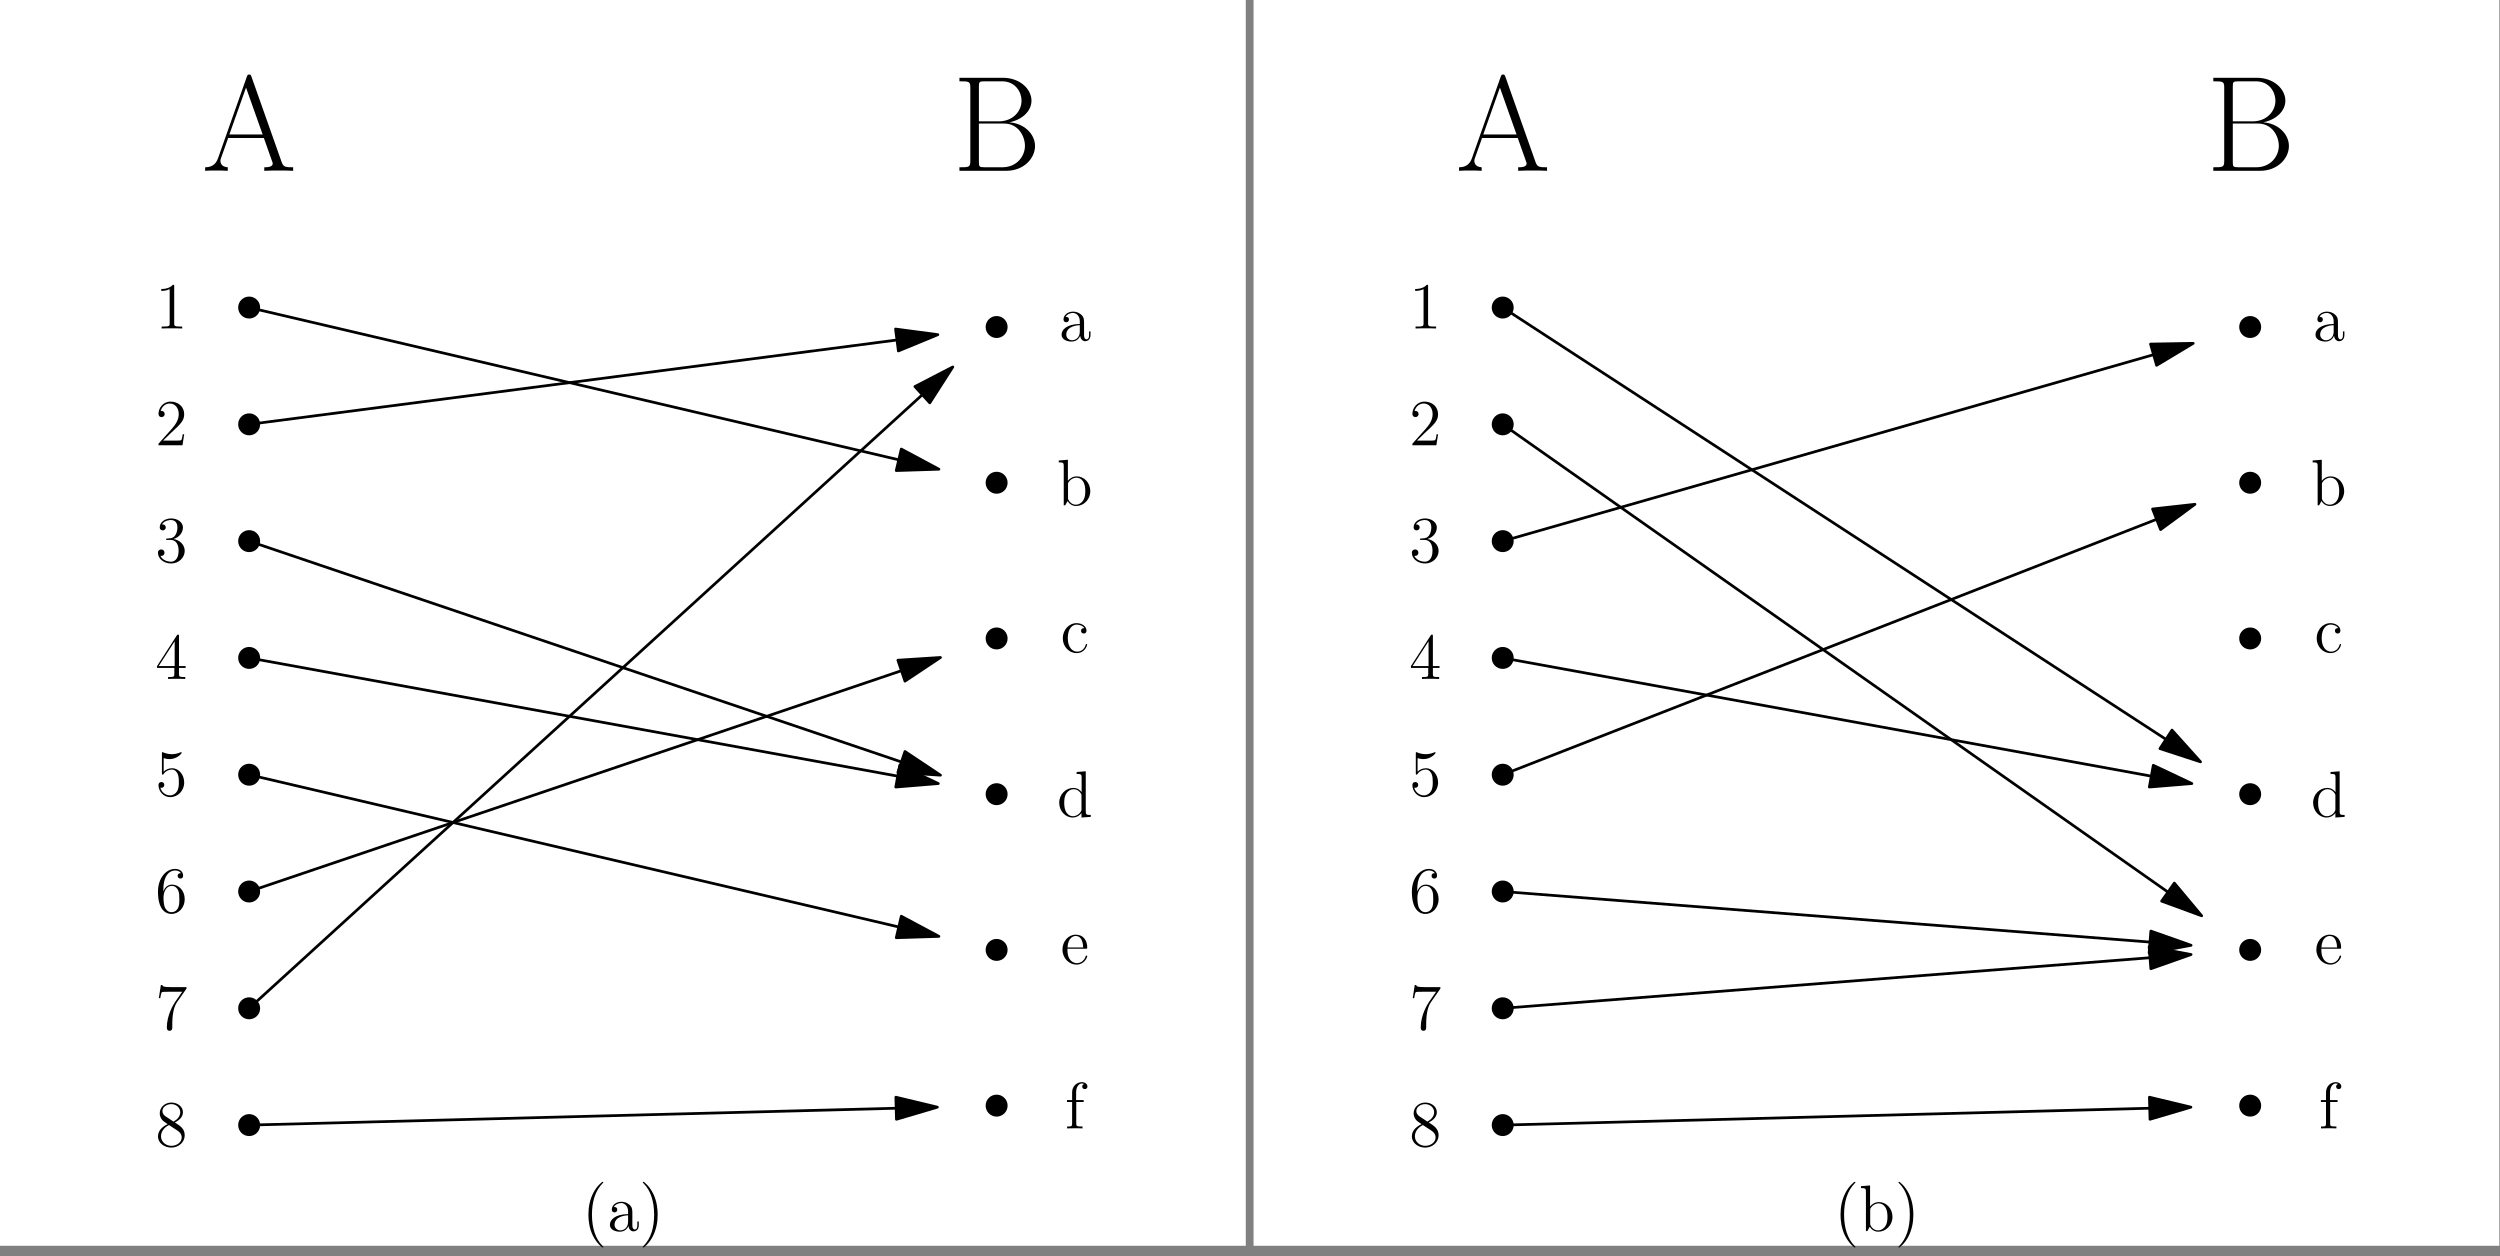 <?xml version='1.0' encoding='UTF-8'?>
<!-- This file was generated by dvisvgm 3.2.1 -->
<svg version='1.1' xmlns='http://www.w3.org/2000/svg' xmlns:xlink='http://www.w3.org/1999/xlink' width='454.961pt' height='228.58pt' viewBox='169.795 167.244 454.961 228.58'>
<rect x="169.795" y="167.244" width="454.961" height="228.58" fill="#808080" stroke="none"/>
<defs>
<path id='g1-40' d='M3.885 2.905C3.885 2.869 3.885 2.845 3.682 2.642C2.487 1.435 1.817-.538 1.817-2.977C1.817-5.296 2.379-7.293 3.766-8.703C3.885-8.811 3.885-8.835 3.885-8.871C3.885-8.942 3.826-8.966 3.778-8.966C3.622-8.966 2.642-8.106 2.056-6.934C1.447-5.727 1.172-4.447 1.172-2.977C1.172-1.913 1.339-.49 1.961 .789C2.666 2.224 3.646 3.001 3.778 3.001C3.826 3.001 3.885 2.977 3.885 2.905Z'/>
<path id='g1-41' d='M3.371-2.977C3.371-3.885 3.252-5.368 2.582-6.755C1.877-8.189 .897-8.966 .765-8.966C.717-8.966 .658-8.942 .658-8.871C.658-8.835 .658-8.811 .861-8.608C2.056-7.4 2.726-5.428 2.726-2.989C2.726-.669 2.164 1.327 .777 2.738C.658 2.845 .658 2.869 .658 2.905C.658 2.977 .717 3.001 .765 3.001C.921 3.001 1.901 2.14 2.487 .968C3.096-.251 3.371-1.542 3.371-2.977Z'/>
<path id='g1-49' d='M3.443-7.663C3.443-7.938 3.443-7.95 3.204-7.95C2.917-7.627 2.319-7.185 1.088-7.185V-6.838C1.363-6.838 1.961-6.838 2.618-7.149V-.921C2.618-.49 2.582-.347 1.53-.347H1.16V0C1.482-.024 2.642-.024 3.037-.024S4.579-.024 4.902 0V-.347H4.531C3.479-.347 3.443-.49 3.443-.921V-7.663Z'/>
<path id='g1-50' d='M5.26-2.008H4.997C4.961-1.805 4.866-1.148 4.746-.956C4.663-.849 3.981-.849 3.622-.849H1.411C1.733-1.124 2.463-1.889 2.774-2.176C4.591-3.85 5.26-4.471 5.26-5.655C5.26-7.03 4.172-7.95 2.786-7.95S.586-6.767 .586-5.738C.586-5.129 1.112-5.129 1.148-5.129C1.399-5.129 1.71-5.308 1.71-5.691C1.71-6.025 1.482-6.253 1.148-6.253C1.04-6.253 1.016-6.253 .98-6.241C1.207-7.054 1.853-7.603 2.63-7.603C3.646-7.603 4.268-6.755 4.268-5.655C4.268-4.639 3.682-3.754 3.001-2.989L.586-.287V0H4.949L5.26-2.008Z'/>
<path id='g1-51' d='M2.2-4.292C1.997-4.28 1.949-4.268 1.949-4.16C1.949-4.041 2.008-4.041 2.224-4.041H2.774C3.79-4.041 4.244-3.204 4.244-2.056C4.244-.49 3.431-.072 2.845-.072C2.271-.072 1.291-.347 .944-1.136C1.327-1.076 1.674-1.291 1.674-1.722C1.674-2.068 1.423-2.307 1.088-2.307C.801-2.307 .49-2.14 .49-1.686C.49-.622 1.554 .251 2.881 .251C4.304 .251 5.356-.837 5.356-2.044C5.356-3.144 4.471-4.005 3.324-4.208C4.364-4.507 5.033-5.38 5.033-6.312C5.033-7.257 4.053-7.95 2.893-7.95C1.698-7.95 .813-7.221 .813-6.348C.813-5.87 1.184-5.774 1.363-5.774C1.614-5.774 1.901-5.954 1.901-6.312C1.901-6.695 1.614-6.862 1.351-6.862C1.279-6.862 1.255-6.862 1.219-6.85C1.674-7.663 2.798-7.663 2.857-7.663C3.252-7.663 4.029-7.484 4.029-6.312C4.029-6.085 3.993-5.416 3.646-4.902C3.288-4.376 2.881-4.34 2.558-4.328L2.2-4.292Z'/>
<path id='g1-52' d='M4.316-7.783C4.316-8.01 4.316-8.07 4.148-8.07C4.053-8.07 4.017-8.07 3.921-7.926L.323-2.343V-1.997H3.467V-.909C3.467-.466 3.443-.347 2.57-.347H2.331V0C2.606-.024 3.551-.024 3.885-.024S5.177-.024 5.452 0V-.347H5.212C4.352-.347 4.316-.466 4.316-.909V-1.997H5.523V-2.343H4.316V-7.783ZM3.527-6.85V-2.343H.622L3.527-6.85Z'/>
<path id='g1-53' d='M1.53-6.85C2.044-6.683 2.463-6.671 2.594-6.671C3.945-6.671 4.806-7.663 4.806-7.831C4.806-7.878 4.782-7.938 4.71-7.938C4.686-7.938 4.663-7.938 4.555-7.89C3.885-7.603 3.312-7.568 3.001-7.568C2.212-7.568 1.65-7.807 1.423-7.902C1.339-7.938 1.315-7.938 1.303-7.938C1.207-7.938 1.207-7.867 1.207-7.675V-4.125C1.207-3.909 1.207-3.838 1.351-3.838C1.411-3.838 1.423-3.85 1.542-3.993C1.877-4.483 2.439-4.77 3.037-4.77C3.67-4.77 3.981-4.184 4.077-3.981C4.28-3.515 4.292-2.929 4.292-2.475S4.292-1.339 3.957-.801C3.694-.371 3.228-.072 2.702-.072C1.913-.072 1.136-.61 .921-1.482C.98-1.459 1.052-1.447 1.112-1.447C1.315-1.447 1.638-1.566 1.638-1.973C1.638-2.307 1.411-2.499 1.112-2.499C.897-2.499 .586-2.391 .586-1.925C.586-.909 1.399 .251 2.726 .251C4.077 .251 5.26-.885 5.26-2.403C5.26-3.826 4.304-5.009 3.049-5.009C2.367-5.009 1.841-4.71 1.53-4.376V-6.85Z'/>
<path id='g1-54' d='M1.47-4.16C1.47-7.185 2.941-7.663 3.587-7.663C4.017-7.663 4.447-7.532 4.674-7.173C4.531-7.173 4.077-7.173 4.077-6.683C4.077-6.42 4.256-6.193 4.567-6.193C4.866-6.193 5.069-6.372 5.069-6.719C5.069-7.34 4.615-7.95 3.575-7.95C2.068-7.95 .49-6.408 .49-3.778C.49-.49 1.925 .251 2.941 .251C4.244 .251 5.356-.885 5.356-2.439C5.356-4.029 4.244-5.093 3.049-5.093C1.985-5.093 1.59-4.172 1.47-3.838V-4.16ZM2.941-.072C2.188-.072 1.829-.741 1.722-.992C1.614-1.303 1.494-1.889 1.494-2.726C1.494-3.67 1.925-4.854 3.001-4.854C3.658-4.854 4.005-4.411 4.184-4.005C4.376-3.563 4.376-2.965 4.376-2.451C4.376-1.841 4.376-1.303 4.148-.849C3.85-.275 3.419-.072 2.941-.072Z'/>
<path id='g1-55' d='M5.679-7.424V-7.699H2.798C1.351-7.699 1.327-7.855 1.279-8.082H1.016L.646-5.691H.909C.944-5.906 1.052-6.647 1.207-6.779C1.303-6.85 2.2-6.85 2.367-6.85H4.902L3.634-5.033C3.312-4.567 2.104-2.606 2.104-.359C2.104-.227 2.104 .251 2.594 .251C3.096 .251 3.096-.215 3.096-.371V-.968C3.096-2.75 3.383-4.136 3.945-4.937L5.679-7.424Z'/>
<path id='g1-56' d='M3.563-4.316C4.16-4.639 5.033-5.189 5.033-6.193C5.033-7.233 4.029-7.95 2.929-7.95C1.745-7.95 .813-7.077 .813-5.99C.813-5.583 .933-5.177 1.267-4.77C1.399-4.615 1.411-4.603 2.248-4.017C1.088-3.479 .49-2.678 .49-1.805C.49-.538 1.698 .251 2.917 .251C4.244 .251 5.356-.729 5.356-1.985C5.356-3.204 4.495-3.742 3.563-4.316ZM1.937-5.392C1.781-5.499 1.303-5.81 1.303-6.396C1.303-7.173 2.116-7.663 2.917-7.663C3.778-7.663 4.543-7.042 4.543-6.181C4.543-5.452 4.017-4.866 3.324-4.483L1.937-5.392ZM2.499-3.85L3.945-2.905C4.256-2.702 4.806-2.331 4.806-1.602C4.806-.693 3.885-.072 2.929-.072C1.913-.072 1.04-.813 1.04-1.805C1.04-2.738 1.722-3.491 2.499-3.85Z'/>
<path id='g1-97' d='M4.615-3.192C4.615-3.838 4.615-4.316 4.089-4.782C3.67-5.165 3.132-5.332 2.606-5.332C1.626-5.332 .873-4.686 .873-3.909C.873-3.563 1.1-3.395 1.375-3.395C1.662-3.395 1.865-3.599 1.865-3.885C1.865-4.376 1.435-4.376 1.255-4.376C1.53-4.878 2.104-5.093 2.582-5.093C3.132-5.093 3.838-4.639 3.838-3.563V-3.084C1.435-3.049 .526-2.044 .526-1.124C.526-.179 1.626 .12 2.355 .12C3.144 .12 3.682-.359 3.909-.933C3.957-.371 4.328 .06 4.842 .06C5.093 .06 5.786-.108 5.786-1.064V-1.733H5.523V-1.064C5.523-.383 5.236-.287 5.069-.287C4.615-.287 4.615-.921 4.615-1.1V-3.192ZM3.838-1.686C3.838-.514 2.965-.12 2.451-.12C1.865-.12 1.375-.55 1.375-1.124C1.375-2.702 3.407-2.845 3.838-2.869V-1.686Z'/>
<path id='g1-98' d='M1.997-8.297L.335-8.165V-7.819C1.148-7.819 1.243-7.735 1.243-7.149V0H1.506C1.554-.096 1.889-.693 1.937-.777C2.212-.335 2.726 .12 3.491 .12C4.866 .12 6.073-1.04 6.073-2.582C6.073-4.101 4.949-5.272 3.622-5.272C2.965-5.272 2.403-4.973 1.997-4.471V-8.297ZM2.02-3.826C2.02-4.041 2.02-4.065 2.152-4.256C2.439-4.686 2.965-5.033 3.551-5.033C3.909-5.033 5.165-4.89 5.165-2.594C5.165-1.793 5.045-1.291 4.758-.861C4.519-.49 4.041-.12 3.443-.12C2.798-.12 2.379-.538 2.176-.861C2.02-1.112 2.02-1.16 2.02-1.363V-3.826Z'/>
<path id='g1-99' d='M4.328-4.423C4.184-4.423 3.742-4.423 3.742-3.933C3.742-3.646 3.945-3.443 4.232-3.443C4.507-3.443 4.734-3.61 4.734-3.957C4.734-4.758 3.897-5.332 2.929-5.332C1.53-5.332 .418-4.089 .418-2.582C.418-1.052 1.566 .12 2.917 .12C4.495 .12 4.854-1.315 4.854-1.423S4.77-1.53 4.734-1.53C4.627-1.53 4.615-1.494 4.579-1.351C4.316-.502 3.67-.143 3.025-.143C2.295-.143 1.327-.777 1.327-2.594C1.327-4.579 2.343-5.069 2.941-5.069C3.395-5.069 4.053-4.89 4.328-4.423Z'/>
<path id='g1-100' d='M3.587-8.165V-7.819C4.4-7.819 4.495-7.735 4.495-7.149V-4.507C4.244-4.854 3.73-5.272 3.001-5.272C1.614-5.272 .418-4.101 .418-2.57C.418-1.052 1.554 .12 2.869 .12C3.778 .12 4.304-.478 4.471-.705V.12L6.157 0V-.347C5.344-.347 5.248-.43 5.248-1.016V-8.297L3.587-8.165ZM4.471-1.399C4.471-1.184 4.471-1.148 4.304-.885C4.017-.466 3.527-.12 2.929-.12C2.618-.12 1.327-.239 1.327-2.558C1.327-3.419 1.47-3.897 1.733-4.292C1.973-4.663 2.451-5.033 3.049-5.033C3.79-5.033 4.208-4.495 4.328-4.304C4.471-4.101 4.471-4.077 4.471-3.862V-1.399Z'/>
<path id='g1-101' d='M4.579-2.774C4.842-2.774 4.866-2.774 4.866-3.001C4.866-4.208 4.22-5.332 2.774-5.332C1.411-5.332 .359-4.101 .359-2.618C.359-1.04 1.578 .12 2.905 .12C4.328 .12 4.866-1.172 4.866-1.423C4.866-1.494 4.806-1.542 4.734-1.542C4.639-1.542 4.615-1.482 4.591-1.423C4.28-.418 3.479-.143 2.977-.143S1.267-.478 1.267-2.546V-2.774H4.579ZM1.279-3.001C1.375-4.878 2.427-5.093 2.762-5.093C4.041-5.093 4.113-3.407 4.125-3.001H1.279Z'/>
<path id='g1-102' d='M2.056-4.806H3.407V-5.153H2.032V-6.551C2.032-7.627 2.582-8.177 3.072-8.177C3.168-8.177 3.347-8.153 3.491-8.082C3.443-8.07 3.144-7.962 3.144-7.615C3.144-7.34 3.335-7.149 3.61-7.149C3.897-7.149 4.089-7.34 4.089-7.627C4.089-8.07 3.658-8.416 3.084-8.416C2.248-8.416 1.303-7.771 1.303-6.551V-5.153H.371V-4.806H1.303V-.885C1.303-.347 1.172-.347 .395-.347V0C.729-.024 1.387-.024 1.745-.024C2.068-.024 2.917-.024 3.192 0V-.347H2.953C2.08-.347 2.056-.478 2.056-.909V-4.806Z'/>
<path id='g0-65' d='M8.998-17.128C8.874-17.45 8.824-17.524 8.576-17.524S8.279-17.45 8.155-17.128L2.9-2.256C2.429-.917 1.438-.644 .57-.644V0C1.016-.05 2.008-.05 2.479-.05C3.098-.05 4.09-.05 4.685 0V-.644C3.52-.694 3.346-1.487 3.346-1.785C3.346-2.008 3.396-2.132 3.445-2.28L4.759-5.974H11.253L12.741-1.76C12.864-1.462 12.864-1.413 12.864-1.314C12.864-.644 11.799-.644 11.328-.644V0C12.047-.05 13.335-.05 14.104-.05C14.748-.05 15.988-.05 16.583 0V-.644C15.269-.644 14.823-.644 14.5-1.562L8.998-17.128ZM8.006-15.145L11.03-6.618H4.982L8.006-15.145Z'/>
<path id='g0-66' d='M1.289-16.93V-16.285C2.999-16.285 3.272-16.285 3.272-15.17V-1.76C3.272-.644 2.999-.644 1.289-.644V0H9.816C12.988 0 15.046-2.256 15.046-4.511C15.046-6.742 13.013-8.651 10.361-8.824C12.741-9.295 14.401-10.882 14.401-12.765C14.401-14.823 12.369-16.93 9.171-16.93H1.289ZM4.833-8.998V-15.318C4.833-16.161 4.883-16.285 5.875-16.285H9.047C11.501-16.285 12.592-14.302 12.592-12.765C12.592-10.882 11.08-8.998 8.403-8.998H4.833ZM5.875-.644C4.883-.644 4.833-.768 4.833-1.611V-8.601H9.419C11.972-8.601 13.211-6.345 13.211-4.536S11.799-.644 9.097-.644H5.875Z'/>
</defs>
<g id='page1'>
<g transform='translate(169.795 167.244)scale(.996)'>
<path d='M0 227.622H227.622V0H0V227.622Z' fill='#ffffff'/>
</g>
<use x='206.561' y='198.328' xlink:href='#g0-65'/>
<use x='343.107' y='198.328' xlink:href='#g0-66'/>
<g transform='translate(169.795 167.244)scale(.996)'>
<circle cx='45.524' cy='56.194' fill='#000000' r='2.007'/>
</g>
<use x='198.054' y='227.021' xlink:href='#g1-49'/>
<g transform='translate(169.795 167.244)scale(.996)'>
<circle cx='45.524' cy='77.534' fill='#000000' r='2.007'/>
</g>
<use x='198.054' y='248.28' xlink:href='#g1-50'/>
<g transform='translate(169.795 167.244)scale(.996)'>
<circle cx='45.524' cy='98.873' fill='#000000' r='2.007'/>
</g>
<use x='198.054' y='269.54' xlink:href='#g1-51'/>
<g transform='translate(169.795 167.244)scale(.996)'>
<circle cx='45.524' cy='120.213' fill='#000000' r='2.007'/>
</g>
<use x='198.054' y='290.8' xlink:href='#g1-52'/>
<g transform='translate(169.795 167.244)scale(.996)'>
<circle cx='45.524' cy='141.552' fill='#000000' r='2.007'/>
</g>
<use x='198.054' y='312.06' xlink:href='#g1-53'/>
<g transform='translate(169.795 167.244)scale(.996)'>
<circle cx='45.524' cy='162.892' fill='#000000' r='2.007'/>
</g>
<use x='198.054' y='333.32' xlink:href='#g1-54'/>
<g transform='translate(169.795 167.244)scale(.996)'>
<circle cx='45.524' cy='184.232' fill='#000000' r='2.007'/>
</g>
<use x='198.054' y='354.58' xlink:href='#g1-55'/>
<g transform='translate(169.795 167.244)scale(.996)'>
<circle cx='45.524' cy='205.571' fill='#000000' r='2.007'/>
</g>
<use x='198.054' y='375.839' xlink:href='#g1-56'/>
<g transform='translate(169.795 167.244)scale(.996)'>
<circle cx='182.098' cy='59.751' fill='#000000' r='2.007'/>
</g>
<use x='362.463' y='229.285' xlink:href='#g1-97'/>
<g transform='translate(169.795 167.244)scale(.996)'>
<circle cx='182.098' cy='88.204' fill='#000000' r='2.007'/>
</g>
<use x='362.138' y='259.209' xlink:href='#g1-98'/>
<g transform='translate(169.795 167.244)scale(.996)'>
<circle cx='182.098' cy='116.656' fill='#000000' r='2.007'/>
</g>
<use x='362.788' y='285.978' xlink:href='#g1-99'/>
<g transform='translate(169.795 167.244)scale(.996)'>
<circle cx='182.098' cy='145.109' fill='#000000' r='2.007'/>
</g>
<use x='362.138' y='315.902' xlink:href='#g1-100'/>
<g transform='translate(169.795 167.244)scale(.996)'>
<circle cx='182.098' cy='173.562' fill='#000000' r='2.007'/>
</g>
<use x='362.788' y='342.671' xlink:href='#g1-101'/>
<g transform='translate(169.795 167.244)scale(.996)'>
<circle cx='182.098' cy='202.015' fill='#000000' r='2.007'/>
</g>
<use x='363.601' y='372.595' xlink:href='#g1-102'/>
<g transform='translate(169.795 167.244)scale(.996)'>
<path d='M164.221 84.014L45.524 56.194' fill='none' stroke='#000000' stroke-linecap='round' stroke-linejoin='round' stroke-miterlimit='10.037' stroke-width='0.502'/>
</g>
<g transform='translate(169.795 167.244)scale(.996)'>
<path d='M171.551 85.732L164.681 82.05L163.761 85.978L171.551 85.732Z' fill='#000000'/>
</g>
<g transform='translate(169.795 167.244)scale(.996)'>
<path d='M171.551 85.732L164.681 82.05L163.761 85.978L171.551 85.732Z' fill='none' stroke='#000000' stroke-linecap='round' stroke-linejoin='round' stroke-miterlimit='10.037' stroke-width='0.502'/>
</g>
<g transform='translate(169.795 167.244)scale(.996)'>
<path d='M163.89 62.121L45.524 77.534' fill='none' stroke='#000000' stroke-linecap='round' stroke-linejoin='round' stroke-miterlimit='10.037' stroke-width='0.502'/>
</g>
<g transform='translate(169.795 167.244)scale(.996)'>
<path d='M171.356 61.15L163.63 60.121L164.151 64.122L171.356 61.15Z' fill='#000000'/>
</g>
<g transform='translate(169.795 167.244)scale(.996)'>
<path d='M171.356 61.15L163.63 60.121L164.151 64.122L171.356 61.15Z' fill='none' stroke='#000000' stroke-linecap='round' stroke-linejoin='round' stroke-miterlimit='10.037' stroke-width='0.502'/>
</g>
<g transform='translate(169.795 167.244)scale(.996)'>
<path d='M164.706 139.221L45.524 98.873' fill='none' stroke='#000000' stroke-linecap='round' stroke-linejoin='round' stroke-miterlimit='10.037' stroke-width='0.502'/>
</g>
<g transform='translate(169.795 167.244)scale(.996)'>
<path d='M171.837 141.635L165.353 137.311L164.059 141.132L171.837 141.635Z' fill='#000000'/>
</g>
<g transform='translate(169.795 167.244)scale(.996)'>
<path d='M171.837 141.635L165.353 137.311L164.059 141.132L171.837 141.635Z' fill='none' stroke='#000000' stroke-linecap='round' stroke-linejoin='round' stroke-miterlimit='10.037' stroke-width='0.502'/>
</g>
<g transform='translate(169.795 167.244)scale(.996)'>
<path d='M164.034 141.816L45.524 120.213' fill='none' stroke='#000000' stroke-linecap='round' stroke-linejoin='round' stroke-miterlimit='10.037' stroke-width='0.502'/>
</g>
<g transform='translate(169.795 167.244)scale(.996)'>
<path d='M171.44 143.166L164.396 139.832L163.673 143.801L171.44 143.166Z' fill='#000000'/>
</g>
<g transform='translate(169.795 167.244)scale(.996)'>
<path d='M171.44 143.166L164.396 139.832L163.673 143.801L171.44 143.166Z' fill='none' stroke='#000000' stroke-linecap='round' stroke-linejoin='round' stroke-miterlimit='10.037' stroke-width='0.502'/>
</g>
<g transform='translate(169.795 167.244)scale(.996)'>
<path d='M164.221 169.372L45.524 141.552' fill='none' stroke='#000000' stroke-linecap='round' stroke-linejoin='round' stroke-miterlimit='10.037' stroke-width='0.502'/>
</g>
<g transform='translate(169.795 167.244)scale(.996)'>
<path d='M171.551 171.09L164.681 167.408L163.761 171.336L171.551 171.09Z' fill='#000000'/>
</g>
<g transform='translate(169.795 167.244)scale(.996)'>
<path d='M171.551 171.09L164.681 167.408L163.761 171.336L171.551 171.09Z' fill='none' stroke='#000000' stroke-linecap='round' stroke-linejoin='round' stroke-miterlimit='10.037' stroke-width='0.502'/>
</g>
<g transform='translate(169.795 167.244)scale(.996)'>
<path d='M164.706 122.544L45.524 162.892' fill='none' stroke='#000000' stroke-linecap='round' stroke-linejoin='round' stroke-miterlimit='10.037' stroke-width='0.502'/>
</g>
<g transform='translate(169.795 167.244)scale(.996)'>
<path d='M171.837 120.13L164.059 120.633L165.353 124.455L171.837 120.13Z' fill='#000000'/>
</g>
<g transform='translate(169.795 167.244)scale(.996)'>
<path d='M171.837 120.13L164.059 120.633L165.353 124.455L171.837 120.13Z' fill='none' stroke='#000000' stroke-linecap='round' stroke-linejoin='round' stroke-miterlimit='10.037' stroke-width='0.502'/>
</g>
<g transform='translate(169.795 167.244)scale(.996)'>
<path d='M168.528 72.119L45.524 184.232' fill='none' stroke='#000000' stroke-linecap='round' stroke-linejoin='round' stroke-miterlimit='10.037' stroke-width='0.502'/>
</g>
<g transform='translate(169.795 167.244)scale(.996)'>
<path d='M174.091 67.048L167.169 70.629L169.886 73.61L174.091 67.048Z' fill='#000000'/>
</g>
<g transform='translate(169.795 167.244)scale(.996)'>
<path d='M174.091 67.048L167.169 70.629L169.886 73.61L174.091 67.048Z' fill='none' stroke='#000000' stroke-linecap='round' stroke-linejoin='round' stroke-miterlimit='10.037' stroke-width='0.502'/>
</g>
<g transform='translate(169.795 167.244)scale(.996)'>
<path d='M163.743 202.493L45.524 205.571' fill='none' stroke='#000000' stroke-linecap='round' stroke-linejoin='round' stroke-miterlimit='10.037' stroke-width='0.502'/>
</g>
<g transform='translate(169.795 167.244)scale(.996)'>
<path d='M171.268 202.297L163.69 200.476L163.795 204.509L171.268 202.297Z' fill='#000000'/>
</g>
<g transform='translate(169.795 167.244)scale(.996)'>
<path d='M171.268 202.297L163.69 200.476L163.795 204.509L171.268 202.297Z' fill='none' stroke='#000000' stroke-linecap='round' stroke-linejoin='round' stroke-miterlimit='10.037' stroke-width='0.502'/>
</g>
<use x='275.706' y='391.275' xlink:href='#g1-40'/>
<use x='280.258' y='391.275' xlink:href='#g1-97'/>
<use x='286.111' y='391.275' xlink:href='#g1-41'/>
<g transform='translate(169.795 167.244)scale(.996)'>
<path d='M229.045 227.622H456.667V0H229.045V227.622Z' fill='#ffffff'/>
</g>
<use x='434.75' y='198.328' xlink:href='#g0-65'/>
<use x='571.296' y='198.328' xlink:href='#g0-66'/>
<g transform='translate(169.795 167.244)scale(.996)'>
<circle cx='274.569' cy='56.194' fill='#000000' r='2.007'/>
</g>
<use x='426.243' y='227.021' xlink:href='#g1-49'/>
<g transform='translate(169.795 167.244)scale(.996)'>
<circle cx='274.569' cy='77.534' fill='#000000' r='2.007'/>
</g>
<use x='426.243' y='248.28' xlink:href='#g1-50'/>
<g transform='translate(169.795 167.244)scale(.996)'>
<circle cx='274.569' cy='98.873' fill='#000000' r='2.007'/>
</g>
<use x='426.243' y='269.54' xlink:href='#g1-51'/>
<g transform='translate(169.795 167.244)scale(.996)'>
<circle cx='274.569' cy='120.213' fill='#000000' r='2.007'/>
</g>
<use x='426.243' y='290.8' xlink:href='#g1-52'/>
<g transform='translate(169.795 167.244)scale(.996)'>
<circle cx='274.569' cy='141.552' fill='#000000' r='2.007'/>
</g>
<use x='426.243' y='312.06' xlink:href='#g1-53'/>
<g transform='translate(169.795 167.244)scale(.996)'>
<circle cx='274.569' cy='162.892' fill='#000000' r='2.007'/>
</g>
<use x='426.243' y='333.32' xlink:href='#g1-54'/>
<g transform='translate(169.795 167.244)scale(.996)'>
<circle cx='274.569' cy='184.232' fill='#000000' r='2.007'/>
</g>
<use x='426.243' y='354.58' xlink:href='#g1-55'/>
<g transform='translate(169.795 167.244)scale(.996)'>
<circle cx='274.569' cy='205.571' fill='#000000' r='2.007'/>
</g>
<use x='426.243' y='375.839' xlink:href='#g1-56'/>
<g transform='translate(169.795 167.244)scale(.996)'>
<circle cx='411.142' cy='59.751' fill='#000000' r='2.007'/>
</g>
<use x='590.652' y='229.285' xlink:href='#g1-97'/>
<g transform='translate(169.795 167.244)scale(.996)'>
<circle cx='411.142' cy='88.204' fill='#000000' r='2.007'/>
</g>
<use x='590.327' y='259.209' xlink:href='#g1-98'/>
<g transform='translate(169.795 167.244)scale(.996)'>
<circle cx='411.142' cy='116.656' fill='#000000' r='2.007'/>
</g>
<use x='590.977' y='285.978' xlink:href='#g1-99'/>
<g transform='translate(169.795 167.244)scale(.996)'>
<circle cx='411.142' cy='145.109' fill='#000000' r='2.007'/>
</g>
<use x='590.327' y='315.902' xlink:href='#g1-100'/>
<g transform='translate(169.795 167.244)scale(.996)'>
<circle cx='411.142' cy='173.562' fill='#000000' r='2.007'/>
</g>
<use x='590.977' y='342.671' xlink:href='#g1-101'/>
<g transform='translate(169.795 167.244)scale(.996)'>
<circle cx='411.142' cy='202.015' fill='#000000' r='2.007'/>
</g>
<use x='591.79' y='372.595' xlink:href='#g1-102'/>
<g transform='translate(169.795 167.244)scale(.996)'>
<path d='M395.755 135.091L274.569 56.194' fill='none' stroke='#000000' stroke-linecap='round' stroke-linejoin='round' stroke-miterlimit='10.037' stroke-width='0.502'/>
</g>
<g transform='translate(169.795 167.244)scale(.996)'>
<path d='M402.064 139.199L396.856 133.401L394.654 136.782L402.064 139.199Z' fill='#000000'/>
</g>
<g transform='translate(169.795 167.244)scale(.996)'>
<path d='M402.064 139.199L396.856 133.401L394.654 136.782L402.064 139.199Z' fill='none' stroke='#000000' stroke-linecap='round' stroke-linejoin='round' stroke-miterlimit='10.037' stroke-width='0.502'/>
</g>
<g transform='translate(169.795 167.244)scale(.996)'>
<path d='M396.123 163.001L274.569 77.534' fill='none' stroke='#000000' stroke-linecap='round' stroke-linejoin='round' stroke-miterlimit='10.037' stroke-width='0.502'/>
</g>
<g transform='translate(169.795 167.244)scale(.996)'>
<path d='M402.281 167.331L397.283 161.351L394.962 164.651L402.281 167.331Z' fill='#000000'/>
</g>
<g transform='translate(169.795 167.244)scale(.996)'>
<path d='M402.281 167.331L397.283 161.351L394.962 164.651L402.281 167.331Z' fill='none' stroke='#000000' stroke-linecap='round' stroke-linejoin='round' stroke-miterlimit='10.037' stroke-width='0.502'/>
</g>
<g transform='translate(169.795 167.244)scale(.996)'>
<path d='M393.491 64.807L274.569 98.873' fill='none' stroke='#000000' stroke-linecap='round' stroke-linejoin='round' stroke-miterlimit='10.037' stroke-width='0.502'/>
</g>
<g transform='translate(169.795 167.244)scale(.996)'>
<path d='M400.728 62.734L392.936 62.868L394.047 66.746L400.728 62.734Z' fill='#000000'/>
</g>
<g transform='translate(169.795 167.244)scale(.996)'>
<path d='M400.728 62.734L392.936 62.868L394.047 66.746L400.728 62.734Z' fill='none' stroke='#000000' stroke-linecap='round' stroke-linejoin='round' stroke-miterlimit='10.037' stroke-width='0.502'/>
</g>
<g transform='translate(169.795 167.244)scale(.996)'>
<path d='M393.079 141.816L274.569 120.213' fill='none' stroke='#000000' stroke-linecap='round' stroke-linejoin='round' stroke-miterlimit='10.037' stroke-width='0.502'/>
</g>
<g transform='translate(169.795 167.244)scale(.996)'>
<path d='M400.485 143.166L393.441 139.832L392.717 143.801L400.485 143.166Z' fill='#000000'/>
</g>
<g transform='translate(169.795 167.244)scale(.996)'>
<path d='M400.485 143.166L393.441 139.832L392.717 143.801L400.485 143.166Z' fill='none' stroke='#000000' stroke-linecap='round' stroke-linejoin='round' stroke-miterlimit='10.037' stroke-width='0.502'/>
</g>
<g transform='translate(169.795 167.244)scale(.996)'>
<path d='M394.04 94.884L274.569 141.552' fill='none' stroke='#000000' stroke-linecap='round' stroke-linejoin='round' stroke-miterlimit='10.037' stroke-width='0.502'/>
</g>
<g transform='translate(169.795 167.244)scale(.996)'>
<path d='M401.052 92.145L393.306 93.005L394.774 96.763L401.052 92.145Z' fill='#000000'/>
</g>
<g transform='translate(169.795 167.244)scale(.996)'>
<path d='M401.052 92.145L393.306 93.005L394.774 96.763L401.052 92.145Z' fill='none' stroke='#000000' stroke-linecap='round' stroke-linejoin='round' stroke-miterlimit='10.037' stroke-width='0.502'/>
</g>
<g transform='translate(169.795 167.244)scale(.996)'>
<path d='M392.837 172.132L274.569 162.892' fill='none' stroke='#000000' stroke-linecap='round' stroke-linejoin='round' stroke-miterlimit='10.037' stroke-width='0.502'/>
</g>
<g transform='translate(169.795 167.244)scale(.996)'>
<path d='M400.342 172.718L392.994 170.121L392.68 174.143L400.342 172.718Z' fill='#000000'/>
</g>
<g transform='translate(169.795 167.244)scale(.996)'>
<path d='M400.342 172.718L392.994 170.121L392.68 174.143L400.342 172.718Z' fill='none' stroke='#000000' stroke-linecap='round' stroke-linejoin='round' stroke-miterlimit='10.037' stroke-width='0.502'/>
</g>
<g transform='translate(169.795 167.244)scale(.996)'>
<path d='M392.837 174.992L274.569 184.232' fill='none' stroke='#000000' stroke-linecap='round' stroke-linejoin='round' stroke-miterlimit='10.037' stroke-width='0.502'/>
</g>
<g transform='translate(169.795 167.244)scale(.996)'>
<path d='M400.342 174.406L392.68 172.981L392.994 177.003L400.342 174.406Z' fill='#000000'/>
</g>
<g transform='translate(169.795 167.244)scale(.996)'>
<path d='M400.342 174.406L392.68 172.981L392.994 177.003L400.342 174.406Z' fill='none' stroke='#000000' stroke-linecap='round' stroke-linejoin='round' stroke-miterlimit='10.037' stroke-width='0.502'/>
</g>
<g transform='translate(169.795 167.244)scale(.996)'>
<path d='M392.788 202.493L274.569 205.571' fill='none' stroke='#000000' stroke-linecap='round' stroke-linejoin='round' stroke-miterlimit='10.037' stroke-width='0.502'/>
</g>
<g transform='translate(169.795 167.244)scale(.996)'>
<path d='M400.313 202.297L392.735 200.476L392.84 204.509L400.313 202.297Z' fill='#000000'/>
</g>
<g transform='translate(169.795 167.244)scale(.996)'>
<path d='M400.313 202.297L392.735 200.476L392.84 204.509L400.313 202.297Z' fill='none' stroke='#000000' stroke-linecap='round' stroke-linejoin='round' stroke-miterlimit='10.037' stroke-width='0.502'/>
</g>
<use x='503.57' y='391.275' xlink:href='#g1-40'/>
<use x='508.122' y='391.275' xlink:href='#g1-98'/>
<use x='514.626' y='391.275' xlink:href='#g1-41'/>
</g>
</svg>